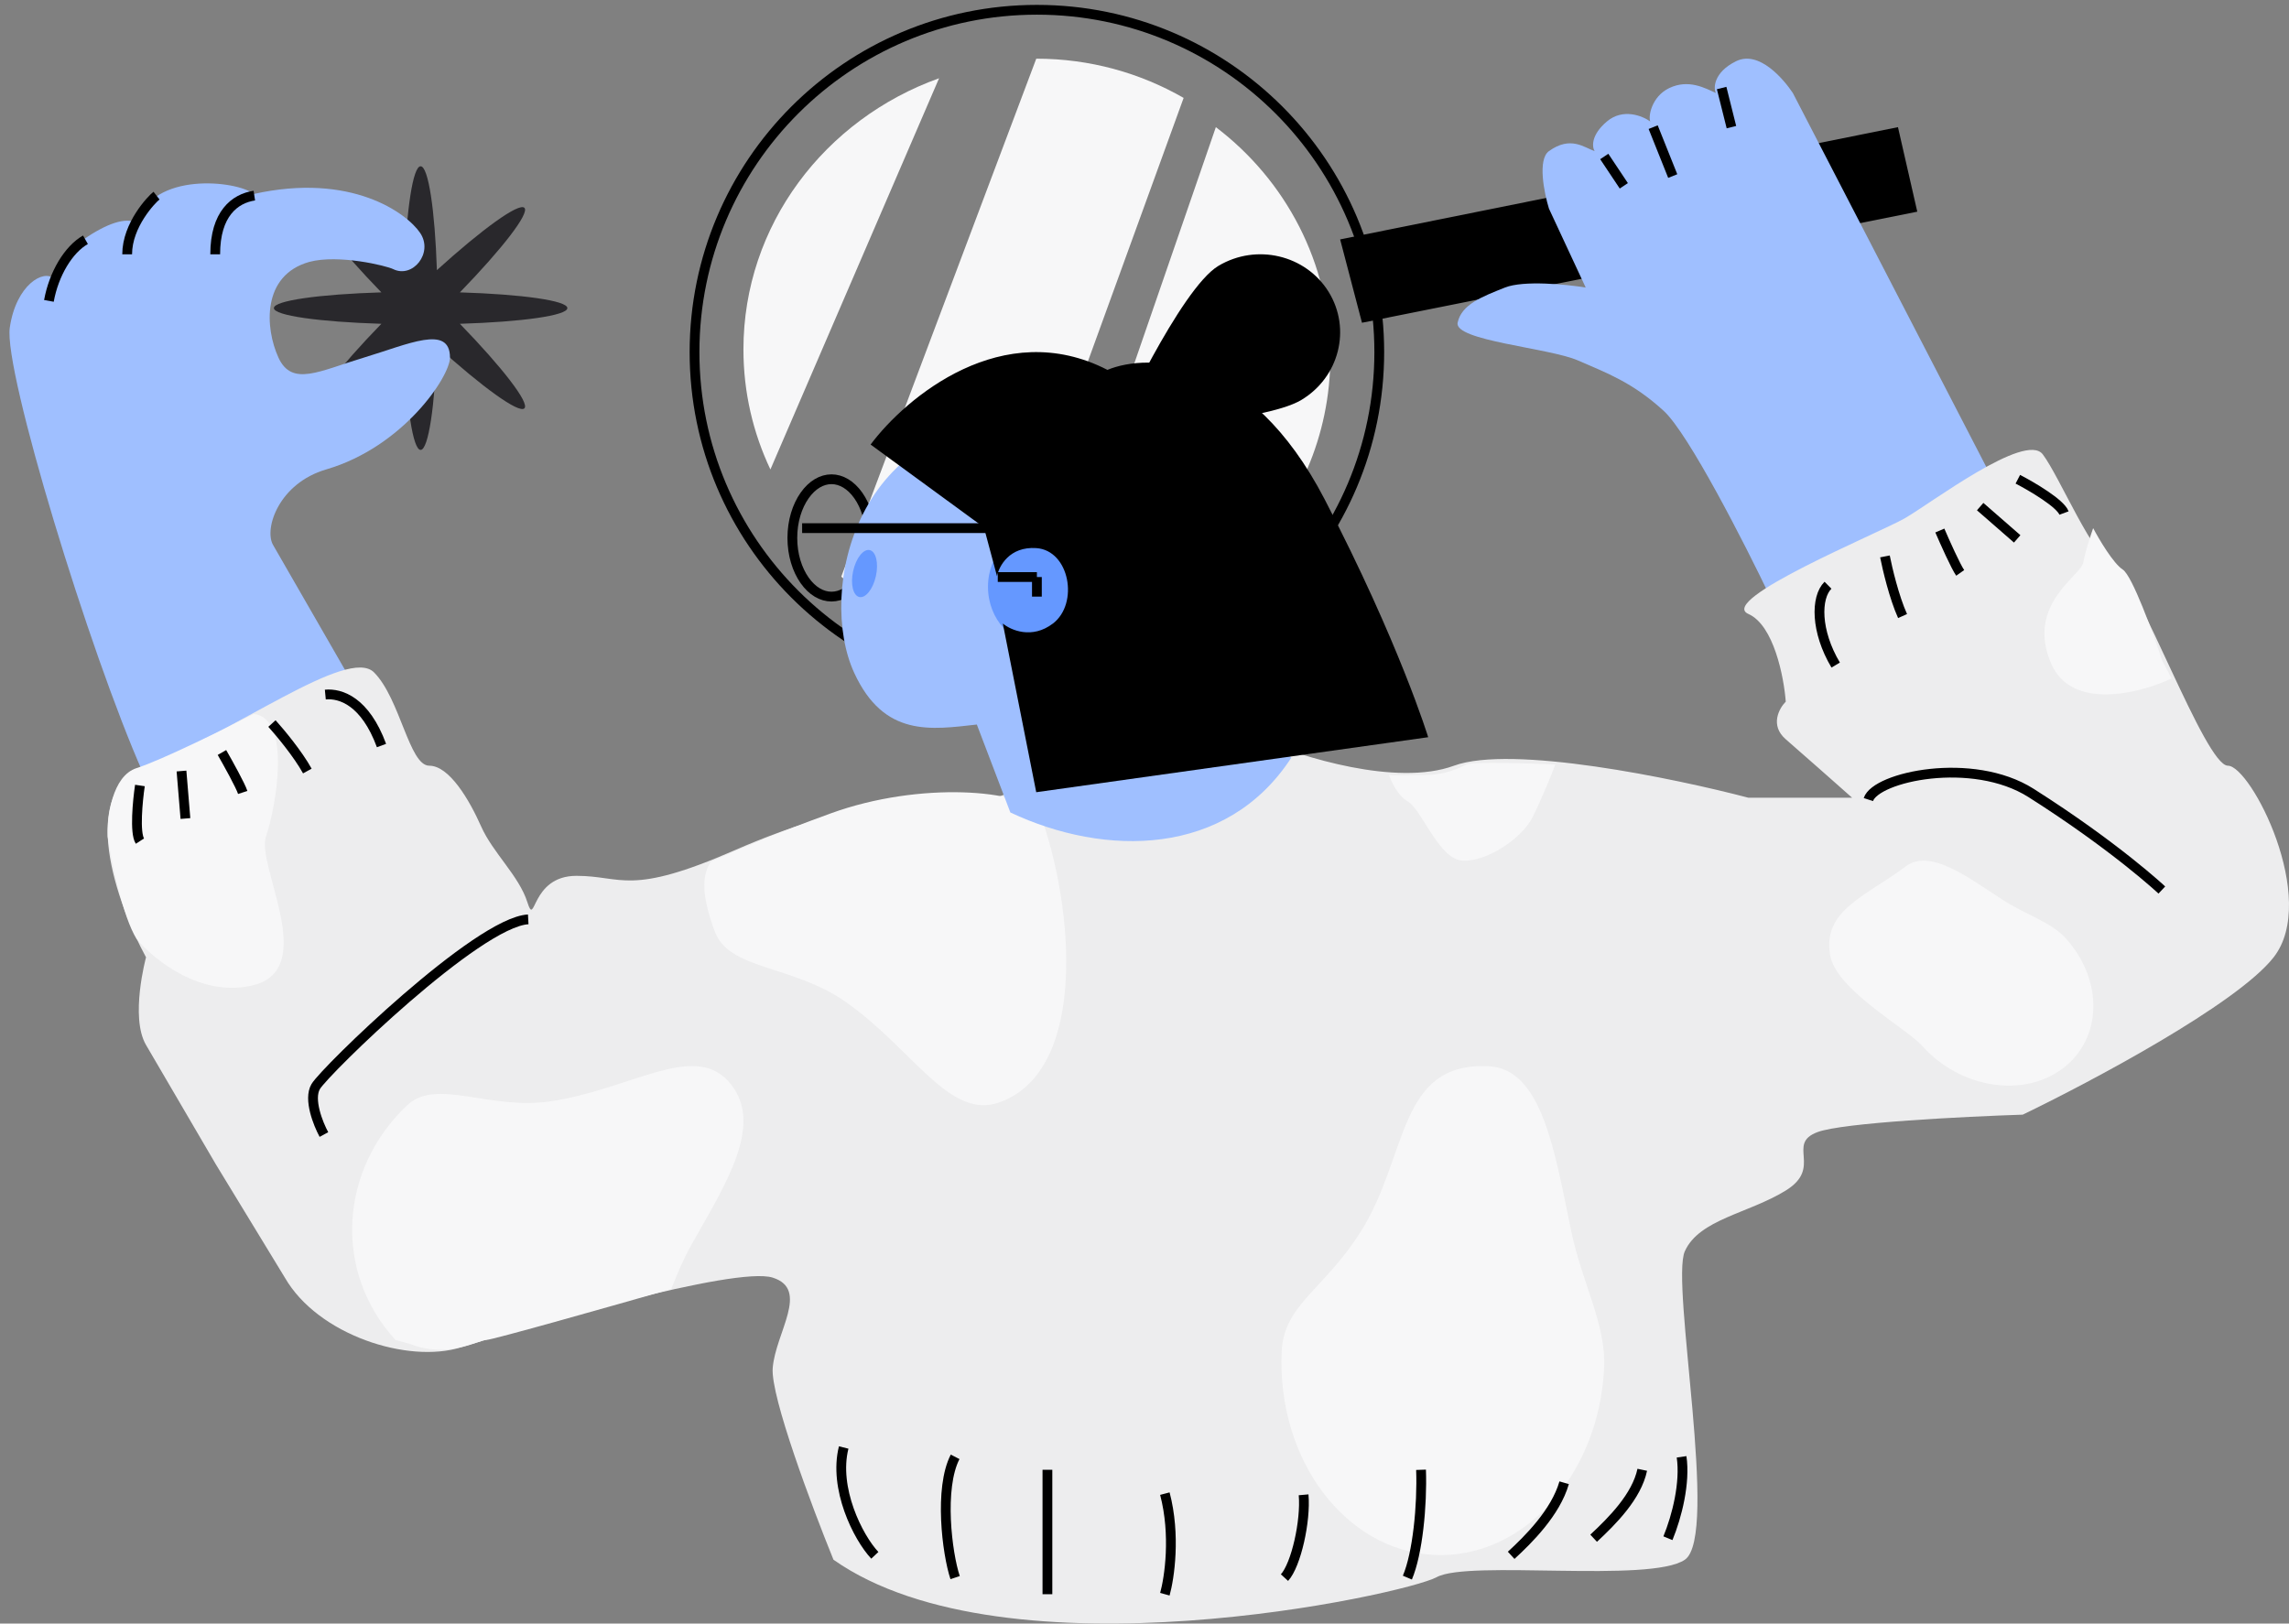 <svg width="234" height="166" viewBox="0 0 234 166" fill="none" xmlns="http://www.w3.org/2000/svg">
  <rect x="0" y="0" width="234" height="166" fill="#808080" stroke="none"/>
  <path
    d="M47.014 29.893C53.349 30.088 58 30.734 58 31.5C58 32.266 53.349 32.912 47.014 33.107C51.351 37.575 54.167 41.211 53.607 41.753C53.046 42.295 49.285 39.572 44.663 35.38C44.461 41.504 43.793 46 43 46C42.207 46 41.539 41.504 41.337 35.38C36.715 39.572 32.954 42.295 32.393 41.753C31.833 41.211 34.649 37.575 38.986 33.107C32.651 32.912 28 32.266 28 31.5C28 30.734 32.651 30.088 38.986 29.893C34.649 25.424 31.833 21.789 32.393 21.247C32.954 20.705 36.715 23.428 41.337 27.62C41.539 21.496 42.207 17 43 17C43.793 17 44.461 21.496 44.663 27.62C49.285 23.427 53.046 20.705 53.607 21.247C54.167 21.789 51.351 25.424 47.014 29.893Z"
    fill="#29282C" />
  <path d="M137 24.479L194.025 13L196 21.643L139.233 33L137 24.479Z" fill="black" />
  <path
    d="M106 71C125.33 71 141 55.33 141 36C141 16.67 125.33 1 106 1C86.67 1 71 16.67 71 36C71 55.33 86.67 71 106 71Z"
    stroke="black" />
  <path d="M106 66C122.568 66 136 52.763 136 36.434C136 26.892 131.414 18.406 124.295 13L106 66Z"
    fill="#F7F7F8" />
  <path d="M96 8C84.32 12.184 76 23.022 76 35.732C76 40.108 76.986 44.263 78.757 48L96 8Z"
    fill="#F7F7F8" />
  <path
    d="M86 58.963L105.935 6C111.42 6 116.564 7.459 121 10.011L100.664 66C95.106 65.024 90.069 62.531 86 58.963Z"
    fill="#F7F7F8" />
  <path
    d="M27.89 55.675L35.881 69.557L14.608 79C9.146 66.693 0.356 37.915 1 33.5C1.644 29.086 4.5 27.5 5.5 28.5C5.5 27.533 6.603 25.797 8.5 24.5C10.915 22.851 12.826 22.168 14.033 22.794C15.5 17.5 24.267 18.451 25.934 19.835C35.881 17.616 41.573 21.769 42.953 23.817C44.333 25.866 42.184 28.5 40.193 27.515C39.503 27.174 34.616 25.979 31.627 26.776C26.74 28.141 27.085 33.546 28.465 36.561C29.844 39.576 32.662 37.926 37.203 36.561C41.745 35.195 46 33.147 46 36.561C46 38.495 41.228 45.694 33.352 47.995C28.522 49.406 27 54 27.89 55.675Z"
    fill="#9FBFFF" />
  <path
    d="M183.28 9.51L204 49.57L180.946 61C178.384 55.64 172.624 44.337 170.074 42.006C166.886 39.093 164.267 38.14 161.307 36.852C158.347 35.563 148.613 34.834 149.012 32.986C149.41 31.137 151.46 30.352 153.85 29.4C155.763 28.638 160.15 29.082 162.104 29.4L158.347 21.332C157.853 19.726 157.163 16.3 158.347 15.449C160.567 13.852 161.952 15.094 163.015 15.449C162.749 15.019 162.628 13.812 164.267 12.423C165.907 11.034 167.91 11.844 168.707 12.423C168.48 11.938 168.824 9.875 170.643 9.005C172.635 8.053 174.323 9.024 175.424 9.51C175.158 9.117 175.106 7.425 177.474 6.26C179.842 5.095 182.369 8.146 183.28 9.51Z"
    fill="#9FBFFF" />
  <path d="M26 20C23.989 20.304 22 21.861 22 26" stroke="black" strokeLinecap="round" />
  <path d="M176 9L177 13" stroke="black" strokeLinecap="round" />
  <path d="M169 13L171 18" stroke="black" strokeLinecap="round" />
  <path d="M164 16L166 19" stroke="black" strokeLinecap="round" />
  <path d="M16 20C15.494 20.394 13 23 13 26" stroke="black" strokeLinecap="round" />
  <path d="M8.735 24.515C7 25.5 5.5 28 5 30.764" stroke="black"
    strokeLinecap="round" />
  <path
    d="M14.928 78.289C7.814 80.909 11.964 92.442 14.928 97.881C14.928 97.881 13.264 104 14.928 106.844C16.591 109.689 19.27 114.268 22.052 119.025L29.12 130.631C32.5 136.5 41.705 139.456 47.131 137.755C53.913 135.63 75.173 129.424 78.992 130.631C82.811 131.837 79.277 136.262 78.992 139.881C78.764 142.777 83.039 154.15 85.205 159.474C102.931 171.941 143.627 163.036 146.875 161.255C150.124 159.474 168.705 161.887 172.239 159.474C175.773 157.06 170.757 131.205 172.239 127.93C173.721 124.656 178.737 124.081 182.555 121.725C186.374 119.37 182.555 116.956 185.804 115.75C188.403 114.785 200.871 114.161 206.779 113.969C213.77 110.598 228.689 102.662 232.428 97.881C237.102 91.906 230.091 78.289 227.754 78.289C225.417 78.289 218.578 59.214 216.241 58.065C213.904 56.916 210.598 48.814 208.831 46.459C207.064 44.103 197.318 51.515 194.696 53.008C192.074 54.502 175.488 61.34 178.737 62.776C181.336 63.925 182.365 69.23 182.555 71.739C181.872 72.428 180.914 74.164 182.555 75.588C184.197 77.013 187.762 80.165 189.338 81.564H178.737C171.156 79.572 154.524 76.129 148.642 78.289C142.76 80.449 133.006 77.389 128.864 75.588C118.696 85.838 109.941 81.659 106.408 78.289C105.61 79.668 102.452 82.253 99.625 81.564C96.091 80.702 86.06 82.138 75.173 86.907C64.287 91.676 63.66 89.55 58.929 89.55C54.198 89.55 54.768 94.951 53.913 92.251C53.058 89.55 50.38 87.195 49.183 84.494C47.986 81.794 45.934 78.289 43.882 78.289C41.83 78.289 40.918 71.452 38.239 68.751C35.56 66.051 23.819 75.014 14.928 78.289Z"
    fill="#EDEDEE" />
  <path
    d="M143.937 81.96C142.904 81.381 142.215 79.899 142 79.231C142.735 79.323 144.313 79.231 145.82 79.231C147.703 79.231 149.101 78.562 149.908 78.172C150.554 77.86 156.238 78.042 159 78.172C158.641 79.119 157.677 81.514 156.687 83.52C155.449 86.026 151.253 88.477 149.101 87.92C146.949 87.363 145.228 82.684 143.937 81.96Z"
    fill="#F7F7F8" />
  <path
    d="M106.306 83.164C109.66 92.217 111.386 109.362 102.21 112.698C97.044 114.575 93.374 107.281 86.427 102.423C81.032 98.649 74.54 99.202 73.073 95.244C71.744 91.659 71.692 89.542 72.682 88.085C76.524 86.433 79.383 85.179 84.927 83.164C94.103 79.829 104.593 80.766 106.306 83.164Z"
    fill="#F7F7F8" />
  <path
    d="M40.431 137.007C33.994 129.982 34.726 119.528 41.614 113.017C44.625 110.17 49.977 113.541 56.293 112.603C64.425 111.394 70.81 106.576 74.433 110.53C78.316 114.768 74.187 121.044 70.669 127.296C69.831 128.787 69.204 130.323 68.615 131.8C62.541 133.535 50.303 137.007 49.704 137.007C48.956 137.007 45.788 138.937 41.929 137.416L40.431 137.007Z"
    fill="#F7F7F8" />
  <path
    d="M163.989 139.795C164.185 135.416 161.729 131.172 160.626 125.888C158.948 117.847 157.679 109.282 152.185 109.016C142.855 108.561 143.985 118.172 139.133 125.888C135.363 131.881 131.239 133.366 131.025 138.193C130.531 149.233 137.511 158.541 146.615 158.984C155.718 159.425 163.497 150.835 163.989 139.795Z"
    fill="#F7F7F8" />
  <path
    d="M211.199 95.959C209.668 94.252 207.052 93.528 204.631 91.939C200.948 89.521 197.246 86.763 194.8 88.596C190.648 91.711 186.317 93.056 187.09 97.652C187.692 101.221 194.839 105.079 196.528 106.961C200.39 111.265 206.807 112.291 210.858 109.254C214.91 106.215 215.063 100.263 211.199 95.959Z"
    fill="#F7F7F8" />
  <path
    d="M209.693 67.859C211.791 72.701 218.772 70.885 222 69.372L221.042 67.557C220.099 64.712 217.975 58.866 217.007 58.236C216.038 57.607 214.586 55.15 213.98 54C213.728 54.706 213.173 56.397 212.972 57.51C212.719 58.902 207.07 61.807 209.693 67.859Z"
    fill="#F7F7F8" />
  <path
    d="M25.944 100.719C20.632 102.084 15.747 98.149 13.969 96.011C12.546 93.751 11.4 88.086 11.004 85.535C10.945 83.534 11.455 79.332 13.969 78.532C16.482 77.732 23 74.51 25.944 73C29.857 73.412 28.197 82.593 27.189 85.535C26.181 88.478 32.584 99.012 25.944 100.719Z"
    fill="#F7F7F8" />
  <path
    d="M89.431 159.025C87.691 157.167 85.202 152.167 86.248 148M97.64 161.304C96.814 158.833 95.984 152.167 97.64 148.954M107.076 163C107.076 158.195 107.076 152.167 107.076 150.279M119.082 163C119.546 161.339 120.199 156.958 119.082 152.717M131.311 161.304C132.5 160 133.5 155.5 133.265 152.837M145.27 150.279C145.4 153.954 144.919 158.833 143.874 161.304M154.484 159.025C156.215 157.435 159.019 154.667 159.9 151.604M162.915 157.276C164.825 155.5 167.313 153 167.885 150.279M170.509 157.276C171.44 155.014 172.289 151.604 171.905 148.954"
    stroke="black" strokeLinecap="round" />
  <path
    d="M33.114 116C32.518 114.904 31.515 112.389 32.271 111.099C33.216 109.487 48.833 94.283 54 94"
    stroke="black" strokeLinecap="round" />
  <path d="M191 81.752C191.76 79.423 201.639 77.273 207.633 81.077C216.305 86.581 221 91 221 91"
    stroke="black" strokeLinecap="round" />
  <path
    d="M14.304 80.314C14.075 81.854 13.753 85.147 14.304 86M18.554 78.834L18.956 83.69M22.689 76.939C23.302 78.005 24.584 80.314 24.814 81.025M27.801 73.977C28.605 74.866 30.454 77.081 31.419 78.834M33.257 71.016C34.833 70.866 37.333 71.708 39 76.228"
    stroke="black" strokeLinecap="round" />
  <path
    d="M206.279 49C207.7 49.736 210.632 51.457 211 52.455M202.429 51.797L206.213 55.098M198.306 54.243C198.813 55.424 199.94 57.943 200.388 58.575M192.695 56.89C192.937 58.129 193.635 61.084 194.496 62.989M186.872 59.837C185.602 61.091 185.601 64.546 187.658 68"
    stroke="black" strokeLinecap="round" />
  <path
    d="M89 55C89 56.726 88.505 58.259 87.742 59.342C86.975 60.43 85.992 61 85 61C84.008 61 83.025 60.43 82.258 59.342C81.494 58.259 81 56.726 81 55C81 53.274 81.494 51.741 82.258 50.658C83.025 49.57 84.008 49 85 49C85.992 49 86.975 49.57 87.742 50.658C88.505 51.741 89 53.274 89 55Z"
    stroke="black" />
  <path
    d="M99.86 74.081L103.287 83.07C112.972 87.638 125.395 87.633 132 77.481C132 77.481 123.282 69.953 118.836 65.944C120.619 58.554 120.507 43.624 105.792 43.023C87.399 42.271 83.515 60.533 87.326 68.8C90.374 75.414 95.196 74.6 99.86 74.081Z"
    fill="#9FBFFF" />
  <path
    d="M106.5 66C109.538 66 112 63.314 112 60C112 56.686 109.538 54 106.5 54C103.462 54 101 56.686 101 60C101 63.314 103.462 66 106.5 66Z"
    fill="#6598FF" />
  <path d="M102 59C103.021 59 105.252 59 106 59" stroke="black" strokeLinecap="round" />
  <path d="M106 59C106 59.506 106 60.614 106 61" stroke="black" strokeLinecap="round" />
  <path d="M82 54H102" stroke="black" />
  <path
    d="M87.85 61.043C88.492 61.184 89.25 60.225 89.542 58.9C89.835 57.575 89.55 56.386 88.908 56.244C88.266 56.102 87.508 57.062 87.216 58.387C86.923 59.712 87.207 60.901 87.85 61.043Z"
    fill="#6598FF" />
  <path
    d="M89 45.454L100.585 53.923L101.922 58.913C102.12 57.88 103.2 55.858 105.932 56.04C109.348 56.267 110.314 61.711 107.64 63.752C105.501 65.385 103.333 64.433 102.516 63.752L105.932 81L146 75.376C146 75.376 143.08 65.809 135.415 51.05C127.752 36.29 117.419 36.078 113.21 37.818C102.516 32.313 92.614 40.615 89 45.454Z"
    fill="black" />
  <path
    d="M135.825 29.845C138.162 33.633 136.905 38.584 133.018 40.903C129.131 43.221 114 44 114 44C114 44 120.669 29.502 124.556 27.184C128.442 24.865 133.488 26.057 135.825 29.845Z"
    fill="black" />
</svg>
  